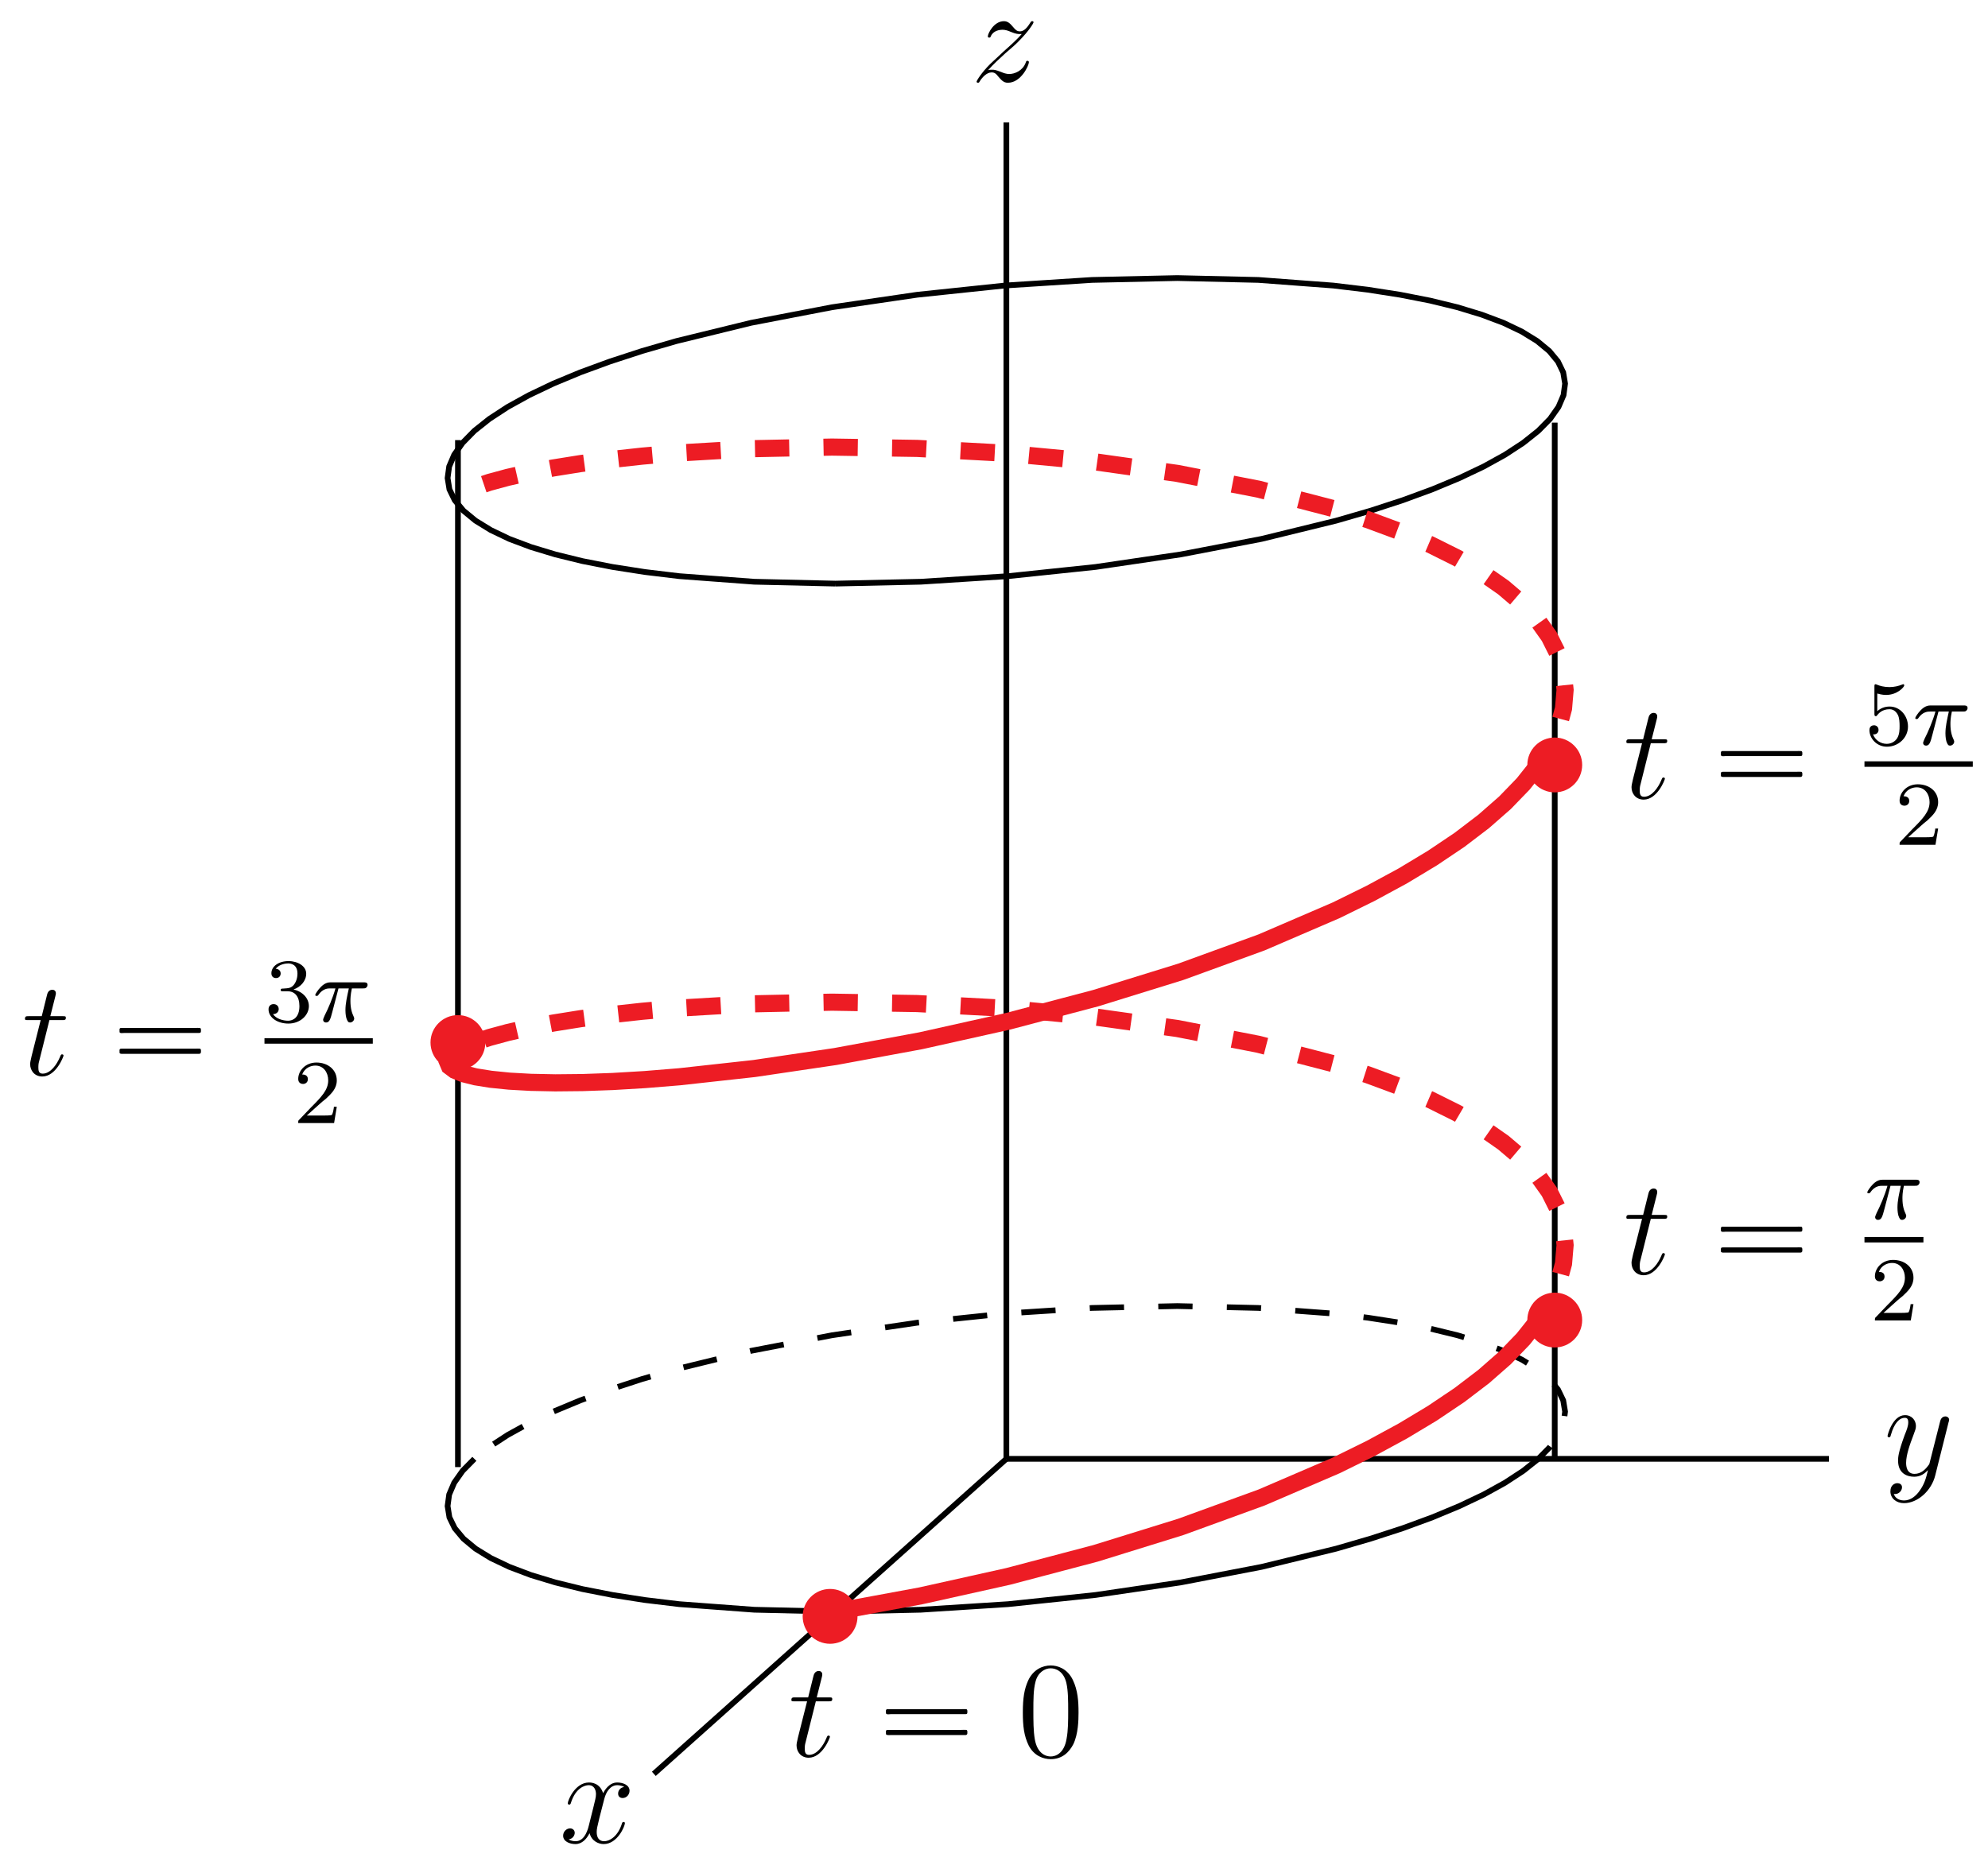 <?xml version="1.0" encoding="UTF-8"?>
<svg xmlns="http://www.w3.org/2000/svg" xmlns:xlink="http://www.w3.org/1999/xlink" width="174pt" height="164pt" viewBox="0 0 174 164" version="1.1">
<defs>
<g>
<symbol overflow="visible" id="glyph0-0">
<path style="stroke:none;" d=""/>
</symbol>
<symbol overflow="visible" id="glyph0-1">
<path style="stroke:none;" d="M 3.141 1.344 C 2.828 1.797 2.359 2.203 1.766 2.203 C 1.625 2.203 1.047 2.172 0.875 1.625 C 0.906 1.641 0.969 1.641 0.984 1.641 C 1.344 1.641 1.594 1.328 1.594 1.047 C 1.594 0.781 1.359 0.688 1.188 0.688 C 0.984 0.688 0.578 0.828 0.578 1.406 C 0.578 2.016 1.094 2.438 1.766 2.438 C 2.969 2.438 4.172 1.344 4.5 0.016 L 5.672 -4.656 C 5.688 -4.703 5.719 -4.781 5.719 -4.859 C 5.719 -5.031 5.562 -5.156 5.391 -5.156 C 5.281 -5.156 5.031 -5.109 4.938 -4.75 L 4.047 -1.234 C 4 -1.016 4 -0.984 3.891 -0.859 C 3.656 -0.531 3.266 -0.125 2.688 -0.125 C 2.016 -0.125 1.953 -0.781 1.953 -1.094 C 1.953 -1.781 2.281 -2.703 2.609 -3.562 C 2.734 -3.906 2.812 -4.078 2.812 -4.312 C 2.812 -4.812 2.453 -5.266 1.859 -5.266 C 0.766 -5.266 0.328 -3.531 0.328 -3.438 C 0.328 -3.391 0.375 -3.328 0.453 -3.328 C 0.562 -3.328 0.578 -3.375 0.625 -3.547 C 0.906 -4.547 1.359 -5.031 1.828 -5.031 C 1.938 -5.031 2.141 -5.031 2.141 -4.641 C 2.141 -4.328 2.016 -3.984 1.828 -3.531 C 1.25 -1.953 1.25 -1.562 1.25 -1.281 C 1.25 -0.141 2.062 0.125 2.656 0.125 C 3 0.125 3.438 0.016 3.844 -0.438 L 3.859 -0.422 C 3.688 0.281 3.562 0.75 3.141 1.344 Z M 3.141 1.344 "/>
</symbol>
<symbol overflow="visible" id="glyph0-2">
<path style="stroke:none;" d="M 1.516 -0.969 C 2.031 -1.547 2.453 -1.922 3.047 -2.469 C 3.766 -3.078 4.078 -3.375 4.25 -3.562 C 5.078 -4.391 5.5 -5.078 5.5 -5.172 C 5.5 -5.266 5.406 -5.266 5.375 -5.266 C 5.297 -5.266 5.266 -5.219 5.219 -5.141 C 4.906 -4.625 4.625 -4.375 4.312 -4.375 C 4.062 -4.375 3.938 -4.484 3.703 -4.766 C 3.453 -5.062 3.25 -5.266 2.906 -5.266 C 2.031 -5.266 1.5 -4.188 1.5 -3.938 C 1.5 -3.891 1.516 -3.828 1.625 -3.828 C 1.719 -3.828 1.734 -3.875 1.766 -3.953 C 1.969 -4.438 2.547 -4.516 2.766 -4.516 C 3.031 -4.516 3.266 -4.438 3.516 -4.328 C 3.969 -4.141 4.156 -4.141 4.281 -4.141 C 4.359 -4.141 4.406 -4.141 4.469 -4.141 C 4.078 -3.688 3.438 -3.109 2.891 -2.625 L 1.688 -1.5 C 0.953 -0.766 0.516 -0.062 0.516 0.031 C 0.516 0.094 0.578 0.125 0.641 0.125 C 0.719 0.125 0.734 0.109 0.812 -0.031 C 1 -0.328 1.391 -0.781 1.828 -0.781 C 2.078 -0.781 2.203 -0.688 2.438 -0.391 C 2.672 -0.125 2.875 0.125 3.25 0.125 C 4.422 0.125 5.094 -1.406 5.094 -1.672 C 5.094 -1.719 5.078 -1.797 4.953 -1.797 C 4.859 -1.797 4.859 -1.75 4.812 -1.625 C 4.547 -0.922 3.844 -0.641 3.375 -0.641 C 3.125 -0.641 2.891 -0.719 2.641 -0.828 C 2.156 -1.016 2.031 -1.016 1.875 -1.016 C 1.75 -1.016 1.625 -1.016 1.516 -0.969 Z M 1.516 -0.969 "/>
</symbol>
<symbol overflow="visible" id="glyph0-3">
<path style="stroke:none;" d="M 5.672 -4.875 C 5.281 -4.812 5.141 -4.516 5.141 -4.297 C 5.141 -4 5.359 -3.906 5.531 -3.906 C 5.891 -3.906 6.141 -4.219 6.141 -4.547 C 6.141 -5.047 5.562 -5.266 5.062 -5.266 C 4.344 -5.266 3.938 -4.547 3.828 -4.328 C 3.547 -5.219 2.812 -5.266 2.594 -5.266 C 1.375 -5.266 0.734 -3.703 0.734 -3.438 C 0.734 -3.391 0.781 -3.328 0.859 -3.328 C 0.953 -3.328 0.984 -3.406 1 -3.453 C 1.406 -4.781 2.219 -5.031 2.562 -5.031 C 3.094 -5.031 3.203 -4.531 3.203 -4.25 C 3.203 -3.984 3.125 -3.703 2.984 -3.125 L 2.578 -1.5 C 2.406 -0.781 2.062 -0.125 1.422 -0.125 C 1.359 -0.125 1.062 -0.125 0.812 -0.281 C 1.25 -0.359 1.344 -0.719 1.344 -0.859 C 1.344 -1.094 1.156 -1.25 0.938 -1.25 C 0.641 -1.25 0.328 -0.984 0.328 -0.609 C 0.328 -0.109 0.891 0.125 1.406 0.125 C 1.984 0.125 2.391 -0.328 2.641 -0.828 C 2.828 -0.125 3.438 0.125 3.875 0.125 C 5.094 0.125 5.734 -1.453 5.734 -1.703 C 5.734 -1.766 5.688 -1.812 5.625 -1.812 C 5.516 -1.812 5.5 -1.75 5.469 -1.656 C 5.141 -0.609 4.453 -0.125 3.906 -0.125 C 3.484 -0.125 3.266 -0.438 3.266 -0.922 C 3.266 -1.188 3.312 -1.375 3.5 -2.156 L 3.922 -3.797 C 4.094 -4.5 4.5 -5.031 5.062 -5.031 C 5.078 -5.031 5.422 -5.031 5.672 -4.875 Z M 5.672 -4.875 "/>
</symbol>
<symbol overflow="visible" id="glyph0-4">
<path style="stroke:none;" d="M 2.406 -4.812 L 3.5 -4.812 C 3.734 -4.812 3.844 -4.812 3.844 -5.016 C 3.844 -5.156 3.781 -5.156 3.531 -5.156 L 2.484 -5.156 L 2.922 -6.891 C 2.969 -7.062 2.969 -7.094 2.969 -7.172 C 2.969 -7.359 2.828 -7.469 2.672 -7.469 C 2.562 -7.469 2.297 -7.438 2.203 -7.047 L 1.734 -5.156 L 0.609 -5.156 C 0.375 -5.156 0.266 -5.156 0.266 -4.922 C 0.266 -4.812 0.344 -4.812 0.578 -4.812 L 1.641 -4.812 L 0.844 -1.656 C 0.75 -1.234 0.719 -1.109 0.719 -0.953 C 0.719 -0.391 1.109 0.125 1.781 0.125 C 2.984 0.125 3.641 -1.625 3.641 -1.703 C 3.641 -1.781 3.578 -1.812 3.516 -1.812 C 3.484 -1.812 3.438 -1.812 3.422 -1.766 C 3.406 -1.75 3.391 -1.75 3.312 -1.547 C 3.062 -0.953 2.516 -0.125 1.812 -0.125 C 1.453 -0.125 1.438 -0.422 1.438 -0.688 C 1.438 -0.688 1.438 -0.922 1.469 -1.062 Z M 2.406 -4.812 "/>
</symbol>
<symbol overflow="visible" id="glyph1-0">
<path style="stroke:none;" d=""/>
</symbol>
<symbol overflow="visible" id="glyph1-1">
<path style="stroke:none;" d="M 1.047 -4.109 C 0.953 -4.062 0.984 -3.938 0.984 -3.859 C 0.984 -3.828 0.984 -3.797 0.984 -3.75 C 1 -3.734 1.031 -3.703 1.062 -3.688 C 1.156 -3.656 1.297 -3.688 1.406 -3.688 L 7.625 -3.688 C 7.719 -3.688 7.828 -3.688 7.922 -3.688 C 7.969 -3.688 8.031 -3.688 8.062 -3.719 C 8.109 -3.75 8.109 -3.812 8.109 -3.875 C 8.109 -3.969 8.125 -4.094 8.016 -4.125 C 7.875 -4.141 7.719 -4.125 7.578 -4.125 L 1.219 -4.125 C 1.172 -4.125 1.094 -4.141 1.047 -4.109 Z M 1.047 -2.297 C 0.953 -2.25 0.984 -2.125 0.984 -2.047 C 0.984 -2.016 0.984 -1.969 0.984 -1.938 C 1 -1.906 1.031 -1.891 1.062 -1.875 C 1.156 -1.844 1.297 -1.859 1.406 -1.859 L 7.625 -1.859 C 7.719 -1.859 7.828 -1.859 7.922 -1.859 C 7.969 -1.859 8.031 -1.859 8.062 -1.906 C 8.109 -1.938 8.109 -2 8.109 -2.062 C 8.109 -2.156 8.125 -2.281 8.016 -2.312 C 7.875 -2.328 7.719 -2.312 7.578 -2.312 L 1.219 -2.312 C 1.172 -2.312 1.094 -2.312 1.047 -2.297 Z M 1.047 -2.297 "/>
</symbol>
<symbol overflow="visible" id="glyph2-0">
<path style="stroke:none;" d=""/>
</symbol>
<symbol overflow="visible" id="glyph2-1">
<path style="stroke:none;" d="M 5.359 -3.828 C 5.359 -4.812 5.297 -5.781 4.859 -6.688 C 4.375 -7.688 3.516 -7.953 2.922 -7.953 C 2.234 -7.953 1.391 -7.609 0.938 -6.609 C 0.609 -5.859 0.484 -5.109 0.484 -3.828 C 0.484 -2.672 0.578 -1.797 1 -0.938 C 1.469 -0.031 2.297 0.25 2.922 0.25 C 3.953 0.25 4.547 -0.375 4.906 -1.062 C 5.328 -1.953 5.359 -3.125 5.359 -3.828 Z M 2.922 0.016 C 2.531 0.016 1.75 -0.203 1.531 -1.5 C 1.406 -2.219 1.406 -3.125 1.406 -3.969 C 1.406 -4.953 1.406 -5.828 1.594 -6.531 C 1.797 -7.344 2.406 -7.703 2.922 -7.703 C 3.375 -7.703 4.062 -7.438 4.297 -6.406 C 4.453 -5.719 4.453 -4.781 4.453 -3.969 C 4.453 -3.172 4.453 -2.266 4.312 -1.531 C 4.094 -0.219 3.328 0.016 2.922 0.016 Z M 2.922 0.016 "/>
</symbol>
<symbol overflow="visible" id="glyph3-0">
<path style="stroke:none;" d=""/>
</symbol>
<symbol overflow="visible" id="glyph3-1">
<path style="stroke:none;" d="M 2.266 -2.906 L 3.172 -2.906 C 3.016 -2.188 2.875 -1.594 2.875 -1 C 2.875 -0.953 2.875 -0.609 2.953 -0.312 C 3.062 0.016 3.141 0.078 3.281 0.078 C 3.453 0.078 3.641 -0.078 3.641 -0.266 C 3.641 -0.312 3.641 -0.328 3.609 -0.406 C 3.438 -0.766 3.312 -1.156 3.312 -1.812 C 3.312 -1.984 3.312 -2.328 3.438 -2.906 L 4.406 -2.906 C 4.531 -2.906 4.609 -2.906 4.688 -2.969 C 4.797 -3.062 4.812 -3.156 4.812 -3.219 C 4.812 -3.438 4.609 -3.438 4.484 -3.438 L 1.609 -3.438 C 1.438 -3.438 1.125 -3.438 0.734 -3.047 C 0.453 -2.766 0.234 -2.406 0.234 -2.344 C 0.234 -2.266 0.281 -2.25 0.344 -2.25 C 0.438 -2.25 0.453 -2.266 0.5 -2.328 C 0.891 -2.906 1.359 -2.906 1.531 -2.906 L 2 -2.906 C 1.766 -2.062 1.344 -1.094 1.047 -0.516 C 1 -0.391 0.922 -0.234 0.922 -0.172 C 0.922 0 1.047 0.078 1.172 0.078 C 1.484 0.078 1.562 -0.219 1.734 -0.875 Z M 2.266 -2.906 "/>
</symbol>
<symbol overflow="visible" id="glyph4-0">
<path style="stroke:none;" d=""/>
</symbol>
<symbol overflow="visible" id="glyph4-1">
<path style="stroke:none;" d="M 2.25 -1.625 C 2.375 -1.75 2.703 -2.016 2.844 -2.125 C 3.328 -2.578 3.797 -3.016 3.797 -3.734 C 3.797 -4.688 3 -5.297 2.016 -5.297 C 1.047 -5.297 0.422 -4.578 0.422 -3.859 C 0.422 -3.469 0.734 -3.422 0.844 -3.422 C 1.016 -3.422 1.266 -3.531 1.266 -3.844 C 1.266 -4.25 0.859 -4.25 0.766 -4.25 C 1 -4.844 1.531 -5.031 1.922 -5.031 C 2.656 -5.031 3.047 -4.406 3.047 -3.734 C 3.047 -2.906 2.469 -2.297 1.516 -1.344 L 0.516 -0.297 C 0.422 -0.219 0.422 -0.203 0.422 0 L 3.562 0 L 3.797 -1.422 L 3.547 -1.422 C 3.531 -1.266 3.469 -0.875 3.375 -0.719 C 3.328 -0.656 2.719 -0.656 2.594 -0.656 L 1.172 -0.656 Z M 2.25 -1.625 "/>
</symbol>
<symbol overflow="visible" id="glyph4-2">
<path style="stroke:none;" d="M 2.016 -2.656 C 2.641 -2.656 3.047 -2.203 3.047 -1.359 C 3.047 -0.359 2.484 -0.078 2.062 -0.078 C 1.625 -0.078 1.016 -0.234 0.734 -0.656 C 1.031 -0.656 1.234 -0.844 1.234 -1.094 C 1.234 -1.359 1.047 -1.531 0.781 -1.531 C 0.578 -1.531 0.344 -1.406 0.344 -1.078 C 0.344 -0.328 1.156 0.172 2.078 0.172 C 3.125 0.172 3.875 -0.562 3.875 -1.359 C 3.875 -2.031 3.344 -2.625 2.531 -2.812 C 3.156 -3.031 3.641 -3.562 3.641 -4.203 C 3.641 -4.844 2.922 -5.297 2.094 -5.297 C 1.234 -5.297 0.594 -4.844 0.594 -4.234 C 0.594 -3.938 0.781 -3.812 1 -3.812 C 1.25 -3.812 1.406 -3.984 1.406 -4.219 C 1.406 -4.516 1.141 -4.625 0.969 -4.625 C 1.312 -5.062 1.922 -5.094 2.062 -5.094 C 2.266 -5.094 2.875 -5.031 2.875 -4.203 C 2.875 -3.656 2.641 -3.312 2.531 -3.188 C 2.297 -2.938 2.109 -2.922 1.625 -2.891 C 1.469 -2.891 1.406 -2.875 1.406 -2.766 C 1.406 -2.656 1.484 -2.656 1.625 -2.656 Z M 2.016 -2.656 "/>
</symbol>
<symbol overflow="visible" id="glyph4-3">
<path style="stroke:none;" d="M 1.109 -4.484 C 1.219 -4.453 1.531 -4.359 1.875 -4.359 C 2.875 -4.359 3.469 -5.062 3.469 -5.188 C 3.469 -5.281 3.422 -5.297 3.375 -5.297 C 3.359 -5.297 3.344 -5.297 3.281 -5.266 C 2.969 -5.141 2.594 -5.047 2.172 -5.047 C 1.703 -5.047 1.312 -5.156 1.062 -5.266 C 0.984 -5.297 0.969 -5.297 0.953 -5.297 C 0.859 -5.297 0.859 -5.219 0.859 -5.062 L 0.859 -2.734 C 0.859 -2.594 0.859 -2.5 0.984 -2.5 C 1.047 -2.5 1.062 -2.531 1.109 -2.594 C 1.203 -2.703 1.5 -3.109 2.188 -3.109 C 2.625 -3.109 2.844 -2.75 2.922 -2.594 C 3.047 -2.312 3.062 -1.938 3.062 -1.641 C 3.062 -1.344 3.062 -0.906 2.844 -0.562 C 2.688 -0.312 2.359 -0.078 1.938 -0.078 C 1.422 -0.078 0.922 -0.391 0.734 -0.922 C 0.75 -0.906 0.812 -0.906 0.812 -0.906 C 1.031 -0.906 1.219 -1.047 1.219 -1.297 C 1.219 -1.594 0.984 -1.703 0.828 -1.703 C 0.672 -1.703 0.422 -1.625 0.422 -1.281 C 0.422 -0.562 1.047 0.172 1.953 0.172 C 2.953 0.172 3.797 -0.609 3.797 -1.594 C 3.797 -2.516 3.125 -3.344 2.188 -3.344 C 1.797 -3.344 1.422 -3.219 1.109 -2.938 Z M 1.109 -4.484 "/>
</symbol>
</g>
<clipPath id="clip1">
  <path d="M 27 66 L 159 66 L 159 137 L 27 137 Z M 27 66 "/>
</clipPath>
<clipPath id="clip2">
  <path d="M 27 17 L 159 17 L 159 89 L 27 89 Z M 27 17 "/>
</clipPath>
<clipPath id="clip3">
  <path d="M 27 45 L 156 45 L 156 117 L 27 117 Z M 27 45 "/>
</clipPath>
</defs>
<g id="surface1">
<path style="fill:none;stroke-width:5;stroke-linecap:butt;stroke-linejoin:miter;stroke:rgb(0%,0%,0%);stroke-opacity:1;stroke-miterlimit:10;" d="M 880.82 362.812 L 1600.781 362.812 " transform="matrix(0.1,0,0,-0.1,0,164)"/>
<path style="fill:none;stroke-width:5;stroke-linecap:butt;stroke-linejoin:miter;stroke:rgb(0%,0%,0%);stroke-opacity:1;stroke-miterlimit:10;" d="M 880.82 362.812 L 880.82 1532.812 " transform="matrix(0.1,0,0,-0.1,0,164)"/>
<path style="fill:none;stroke-width:5;stroke-linecap:butt;stroke-linejoin:miter;stroke:rgb(0%,0%,0%);stroke-opacity:1;stroke-miterlimit:10;" d="M 880.82 362.812 L 572.266 87.031 " transform="matrix(0.1,0,0,-0.1,0,164)"/>
<path style="fill:none;stroke-width:5;stroke-linecap:butt;stroke-linejoin:miter;stroke:rgb(0%,0%,0%);stroke-opacity:1;stroke-miterlimit:10;" d="M 415.195 362.812 L 404.883 352.305 L 397.539 341.875 L 393.125 331.562 L 391.758 321.484 L 393.359 311.602 L 398.008 302.07 L 405.625 292.93 L 416.172 284.18 L 429.57 275.938 L 445.742 268.242 L 464.648 261.094 L 486.055 254.609 L 509.922 248.75 L 536.094 243.633 L 564.375 239.219 L 594.609 235.586 L 660.156 230.703 L 731.172 229.062 L 805.82 230.703 L 882.344 235.586 L 958.867 243.633 L 1033.398 254.609 L 1104.219 268.242 L 1169.531 284.18 L 1199.609 292.93 L 1227.734 302.07 L 1253.672 311.602 L 1277.383 321.484 L 1298.594 331.562 L 1317.266 341.875 L 1333.203 352.305 L 1346.406 362.812 " transform="matrix(0.1,0,0,-0.1,0,164)"/>
<path style="fill:none;stroke-width:5;stroke-linecap:butt;stroke-linejoin:miter;stroke:rgb(0%,0%,0%);stroke-opacity:1;stroke-dasharray:30,30;stroke-dashoffset:15;stroke-miterlimit:10;" d="M 1346.406 362.812 L 1356.719 373.281 L 1364.062 383.711 L 1368.477 394.023 L 1369.844 404.141 L 1368.203 413.984 L 1363.594 423.516 L 1355.977 432.695 L 1345.43 441.406 L 1332.031 449.648 L 1315.859 457.383 L 1296.953 464.492 L 1275.547 471.016 L 1251.641 476.836 L 1225.508 481.992 L 1197.227 486.367 L 1166.992 490 L 1101.445 494.922 L 1030.43 496.562 L 955.781 494.922 L 879.219 490 L 802.773 481.992 L 728.203 471.016 L 657.383 457.383 L 592.07 441.406 L 561.992 432.695 L 533.867 423.516 L 507.891 413.984 L 484.219 404.141 L 463.008 394.023 L 444.336 383.711 L 428.359 373.281 L 415.195 362.812 " transform="matrix(0.1,0,0,-0.1,0,164)"/>
<path style="fill:none;stroke-width:5;stroke-linecap:butt;stroke-linejoin:miter;stroke:rgb(0%,0%,0%);stroke-opacity:1;stroke-miterlimit:10;" d="M 731.172 1129.062 L 805.82 1130.703 L 882.344 1135.586 L 958.867 1143.633 L 1033.398 1154.609 L 1104.219 1168.203 L 1169.531 1184.18 L 1199.609 1192.891 L 1227.734 1202.07 L 1253.672 1211.602 L 1277.383 1221.484 L 1298.594 1231.562 L 1317.266 1241.875 L 1333.203 1252.305 L 1346.406 1262.812 L 1356.719 1273.281 L 1364.062 1283.711 L 1368.477 1294.023 L 1369.844 1304.141 L 1368.203 1313.984 L 1363.594 1323.516 L 1355.977 1332.695 L 1345.43 1341.406 L 1332.031 1349.648 L 1315.859 1357.383 L 1296.953 1364.492 L 1275.547 1371.016 L 1251.641 1376.836 L 1225.508 1381.953 L 1197.227 1386.367 L 1166.992 1390 L 1101.445 1394.922 L 1030.43 1396.562 L 955.781 1394.922 L 879.219 1390 L 802.773 1381.953 L 728.203 1371.016 L 657.383 1357.383 L 592.07 1341.406 L 561.992 1332.695 L 533.867 1323.516 L 507.891 1313.984 L 484.219 1304.141 L 463.008 1294.023 L 444.336 1283.711 L 428.359 1273.281 L 415.195 1262.812 L 404.883 1252.305 L 397.539 1241.875 L 393.125 1231.562 L 391.758 1221.484 L 393.359 1211.602 L 398.008 1202.07 L 405.625 1192.891 L 416.172 1184.18 L 429.57 1175.938 L 445.742 1168.203 L 464.648 1161.094 L 486.055 1154.609 L 509.922 1148.75 L 536.094 1143.633 L 564.375 1139.219 L 594.609 1135.586 L 660.156 1130.703 L 731.172 1129.062 " transform="matrix(0.1,0,0,-0.1,0,164)"/>
<path style="fill:none;stroke-width:5;stroke-linecap:butt;stroke-linejoin:miter;stroke:rgb(0%,0%,0%);stroke-opacity:1;stroke-miterlimit:10;" d="M 1360.781 362.812 L 1360.781 1270 " transform="matrix(0.1,0,0,-0.1,0,164)"/>
<path style="fill:none;stroke-width:5;stroke-linecap:butt;stroke-linejoin:miter;stroke:rgb(0%,0%,0%);stroke-opacity:1;stroke-miterlimit:10;" d="M 400.82 355.586 L 400.82 1254.688 " transform="matrix(0.1,0,0,-0.1,0,164)"/>
<path style="fill:none;stroke-width:15;stroke-linecap:butt;stroke-linejoin:miter;stroke:rgb(92.94%,10.979%,14.119%);stroke-opacity:1;stroke-miterlimit:10;" d="M 731.172 229.062 L 805.82 242.852 L 882.344 259.883 L 958.867 280.078 L 1033.398 303.203 L 1104.219 328.984 L 1169.531 357.07 L 1199.609 371.875 L 1227.734 387.148 L 1253.672 402.734 L 1277.383 418.672 L 1298.594 434.844 L 1317.266 451.211 L 1333.203 467.734 L 1346.406 484.297 " transform="matrix(0.1,0,0,-0.1,0,164)"/>
<g clip-path="url(#clip1)" clip-rule="nonzero">
<path style="fill:none;stroke-width:15;stroke-linecap:butt;stroke-linejoin:miter;stroke:rgb(92.94%,10.979%,14.119%);stroke-opacity:1;stroke-dasharray:30,30;stroke-dashoffset:15;stroke-miterlimit:10;" d="M 1346.406 484.297 L 1356.719 500.859 L 1364.062 517.383 L 1368.477 533.75 L 1369.844 549.922 L 1368.203 565.859 L 1363.594 581.484 L 1355.977 596.719 L 1345.43 611.523 L 1332.031 625.859 L 1315.859 639.609 L 1296.953 652.812 L 1275.547 665.391 L 1251.641 677.305 L 1225.508 688.516 L 1197.227 698.984 L 1166.992 708.711 L 1101.445 725.742 L 1030.43 739.57 L 955.781 750.039 L 879.219 757.305 L 802.773 761.406 L 728.203 762.617 L 657.383 761.133 L 592.07 757.305 L 561.992 754.648 L 533.867 751.562 L 507.891 748.125 L 484.219 744.336 L 463.008 740.312 L 444.336 736.055 L 428.359 731.719 L 415.195 727.305 " transform="matrix(0.1,0,0,-0.1,0,164)"/>
</g>
<g clip-path="url(#clip2)" clip-rule="nonzero">
<path style="fill:none;stroke-width:15;stroke-linecap:butt;stroke-linejoin:miter;stroke:rgb(92.94%,10.979%,14.119%);stroke-opacity:1;stroke-dasharray:30,30;stroke-dashoffset:15;stroke-miterlimit:10;" d="M 1346.406 970.312 L 1356.719 986.875 L 1364.062 1003.398 L 1368.477 1019.766 L 1369.844 1035.938 L 1368.203 1051.875 L 1363.594 1067.461 L 1355.977 1082.695 L 1345.43 1097.539 L 1332.031 1111.836 L 1315.859 1125.625 L 1296.953 1138.828 L 1275.547 1151.406 L 1251.641 1163.32 L 1225.508 1174.531 L 1197.227 1185 L 1166.992 1194.727 L 1101.445 1211.758 L 1030.43 1225.547 L 955.781 1236.055 L 879.219 1243.281 L 802.773 1247.422 L 728.203 1248.594 L 657.383 1247.148 L 592.07 1243.32 L 561.992 1240.664 L 533.867 1237.578 L 507.891 1234.102 L 484.219 1230.312 L 463.008 1226.289 L 444.336 1222.07 L 428.359 1217.734 L 415.195 1213.281 " transform="matrix(0.1,0,0,-0.1,0,164)"/>
</g>
<g clip-path="url(#clip3)" clip-rule="nonzero">
<path style="fill:none;stroke-width:15;stroke-linecap:butt;stroke-linejoin:miter;stroke:rgb(92.94%,10.979%,14.119%);stroke-opacity:1;stroke-miterlimit:10;" d="M 415.195 727.305 L 404.883 722.891 L 397.539 718.516 L 393.125 714.297 L 391.758 710.273 L 393.359 706.484 L 398.008 703.008 L 405.625 699.922 L 416.172 697.266 L 429.57 695.117 L 445.742 693.477 L 464.648 692.422 L 486.055 691.992 L 509.922 692.227 L 536.094 693.164 L 564.375 694.844 L 594.609 697.305 L 660.156 704.531 L 731.172 715.039 L 805.82 728.828 L 882.344 745.898 L 958.867 766.094 L 1033.398 789.18 L 1104.219 814.961 L 1169.531 843.086 L 1199.609 857.891 L 1227.734 873.125 L 1253.672 888.75 L 1277.383 904.688 L 1298.594 920.859 L 1317.266 937.227 L 1333.203 953.711 L 1346.406 970.312 " transform="matrix(0.1,0,0,-0.1,0,164)"/>
</g>
<path style=" stroke:none;fill-rule:nonzero;fill:rgb(92.94%,10.979%,14.119%);fill-opacity:1;" d="M 75.055 141.508 C 75.055 140.184 73.977 139.109 72.652 139.109 C 71.328 139.109 70.254 140.184 70.254 141.508 C 70.254 142.836 71.328 143.91 72.652 143.91 C 73.977 143.91 75.055 142.836 75.055 141.508 "/>
<path style=" stroke:none;fill-rule:nonzero;fill:rgb(92.94%,10.979%,14.119%);fill-opacity:1;" d="M 138.48 115.57 C 138.48 114.246 137.406 113.168 136.078 113.168 C 134.754 113.168 133.68 114.246 133.68 115.57 C 133.68 116.895 134.754 117.969 136.078 117.969 C 137.406 117.969 138.48 116.895 138.48 115.57 "/>
<path style=" stroke:none;fill-rule:nonzero;fill:rgb(92.94%,10.979%,14.119%);fill-opacity:1;" d="M 42.48 91.27 C 42.48 89.945 41.406 88.871 40.082 88.871 C 38.754 88.871 37.68 89.945 37.68 91.27 C 37.68 92.594 38.754 93.668 40.082 93.668 C 41.406 93.668 42.48 92.594 42.48 91.27 "/>
<path style=" stroke:none;fill-rule:nonzero;fill:rgb(92.94%,10.979%,14.119%);fill-opacity:1;" d="M 138.48 66.969 C 138.48 65.645 137.406 64.57 136.078 64.57 C 134.754 64.57 133.68 65.645 133.68 66.969 C 133.68 68.297 134.754 69.371 136.078 69.371 C 137.406 69.371 138.48 68.297 138.48 66.969 "/>
<g style="fill:rgb(0%,0%,0%);fill-opacity:1;">
  <use xlink:href="#glyph0-1" x="164.88" y="129.16"/>
</g>
<g style="fill:rgb(0%,0%,0%);fill-opacity:1;">
  <use xlink:href="#glyph0-2" x="84.96" y="7.12"/>
</g>
<g style="fill:rgb(0%,0%,0%);fill-opacity:1;">
  <use xlink:href="#glyph0-3" x="48.96" y="161.32"/>
</g>
<g style="fill:rgb(0%,0%,0%);fill-opacity:1;">
  <use xlink:href="#glyph0-4" x="69" y="153.76"/>
</g>
<g style="fill:rgb(0%,0%,0%);fill-opacity:1;">
  <use xlink:href="#glyph1-1" x="76.56" y="153.76"/>
</g>
<g style="fill:rgb(0%,0%,0%);fill-opacity:1;">
  <use xlink:href="#glyph2-1" x="89.04" y="153.76"/>
</g>
<g style="fill:rgb(0%,0%,0%);fill-opacity:1;">
  <use xlink:href="#glyph0-4" x="142.08" y="111.52"/>
</g>
<g style="fill:rgb(0%,0%,0%);fill-opacity:1;">
  <use xlink:href="#glyph1-1" x="149.64" y="111.52"/>
</g>
<g style="fill:rgb(0%,0%,0%);fill-opacity:1;">
  <use xlink:href="#glyph3-1" x="163.2" y="106.72"/>
</g>
<path style=" stroke:none;fill-rule:nonzero;fill:rgb(0%,0%,0%);fill-opacity:1;" d="M 163.188 108.293 L 168.348 108.293 L 168.348 108.773 L 163.188 108.773 Z M 163.188 108.293 "/>
<g style="fill:rgb(0%,0%,0%);fill-opacity:1;">
  <use xlink:href="#glyph4-1" x="163.68" y="115.6"/>
</g>
<g style="fill:rgb(0%,0%,0%);fill-opacity:1;">
  <use xlink:href="#glyph0-4" x="1.92" y="94.12"/>
</g>
<g style="fill:rgb(0%,0%,0%);fill-opacity:1;">
  <use xlink:href="#glyph1-1" x="9.48" y="94.12"/>
</g>
<g style="fill:rgb(0%,0%,0%);fill-opacity:1;">
  <use xlink:href="#glyph4-2" x="23.16" y="89.44"/>
</g>
<g style="fill:rgb(0%,0%,0%);fill-opacity:1;">
  <use xlink:href="#glyph3-1" x="27.36" y="89.44"/>
</g>
<path style=" stroke:none;fill-rule:nonzero;fill:rgb(0%,0%,0%);fill-opacity:1;" d="M 23.148 90.891 L 32.629 90.891 L 32.629 91.371 L 23.148 91.371 Z M 23.148 90.891 "/>
<g style="fill:rgb(0%,0%,0%);fill-opacity:1;">
  <use xlink:href="#glyph4-1" x="25.68" y="98.32"/>
</g>
<g style="fill:rgb(0%,0%,0%);fill-opacity:1;">
  <use xlink:href="#glyph0-4" x="142.08" y="69.88"/>
</g>
<g style="fill:rgb(0%,0%,0%);fill-opacity:1;">
  <use xlink:href="#glyph1-1" x="149.64" y="69.88"/>
</g>
<g style="fill:rgb(0%,0%,0%);fill-opacity:1;">
  <use xlink:href="#glyph4-3" x="163.2" y="65.2"/>
</g>
<g style="fill:rgb(0%,0%,0%);fill-opacity:1;">
  <use xlink:href="#glyph3-1" x="167.4" y="65.2"/>
</g>
<path style=" stroke:none;fill-rule:nonzero;fill:rgb(0%,0%,0%);fill-opacity:1;" d="M 163.188 66.652 L 172.668 66.652 L 172.668 67.133 L 163.188 67.133 Z M 163.188 66.652 "/>
<g style="fill:rgb(0%,0%,0%);fill-opacity:1;">
  <use xlink:href="#glyph4-1" x="165.84" y="73.96"/>
</g>
</g>
</svg>
